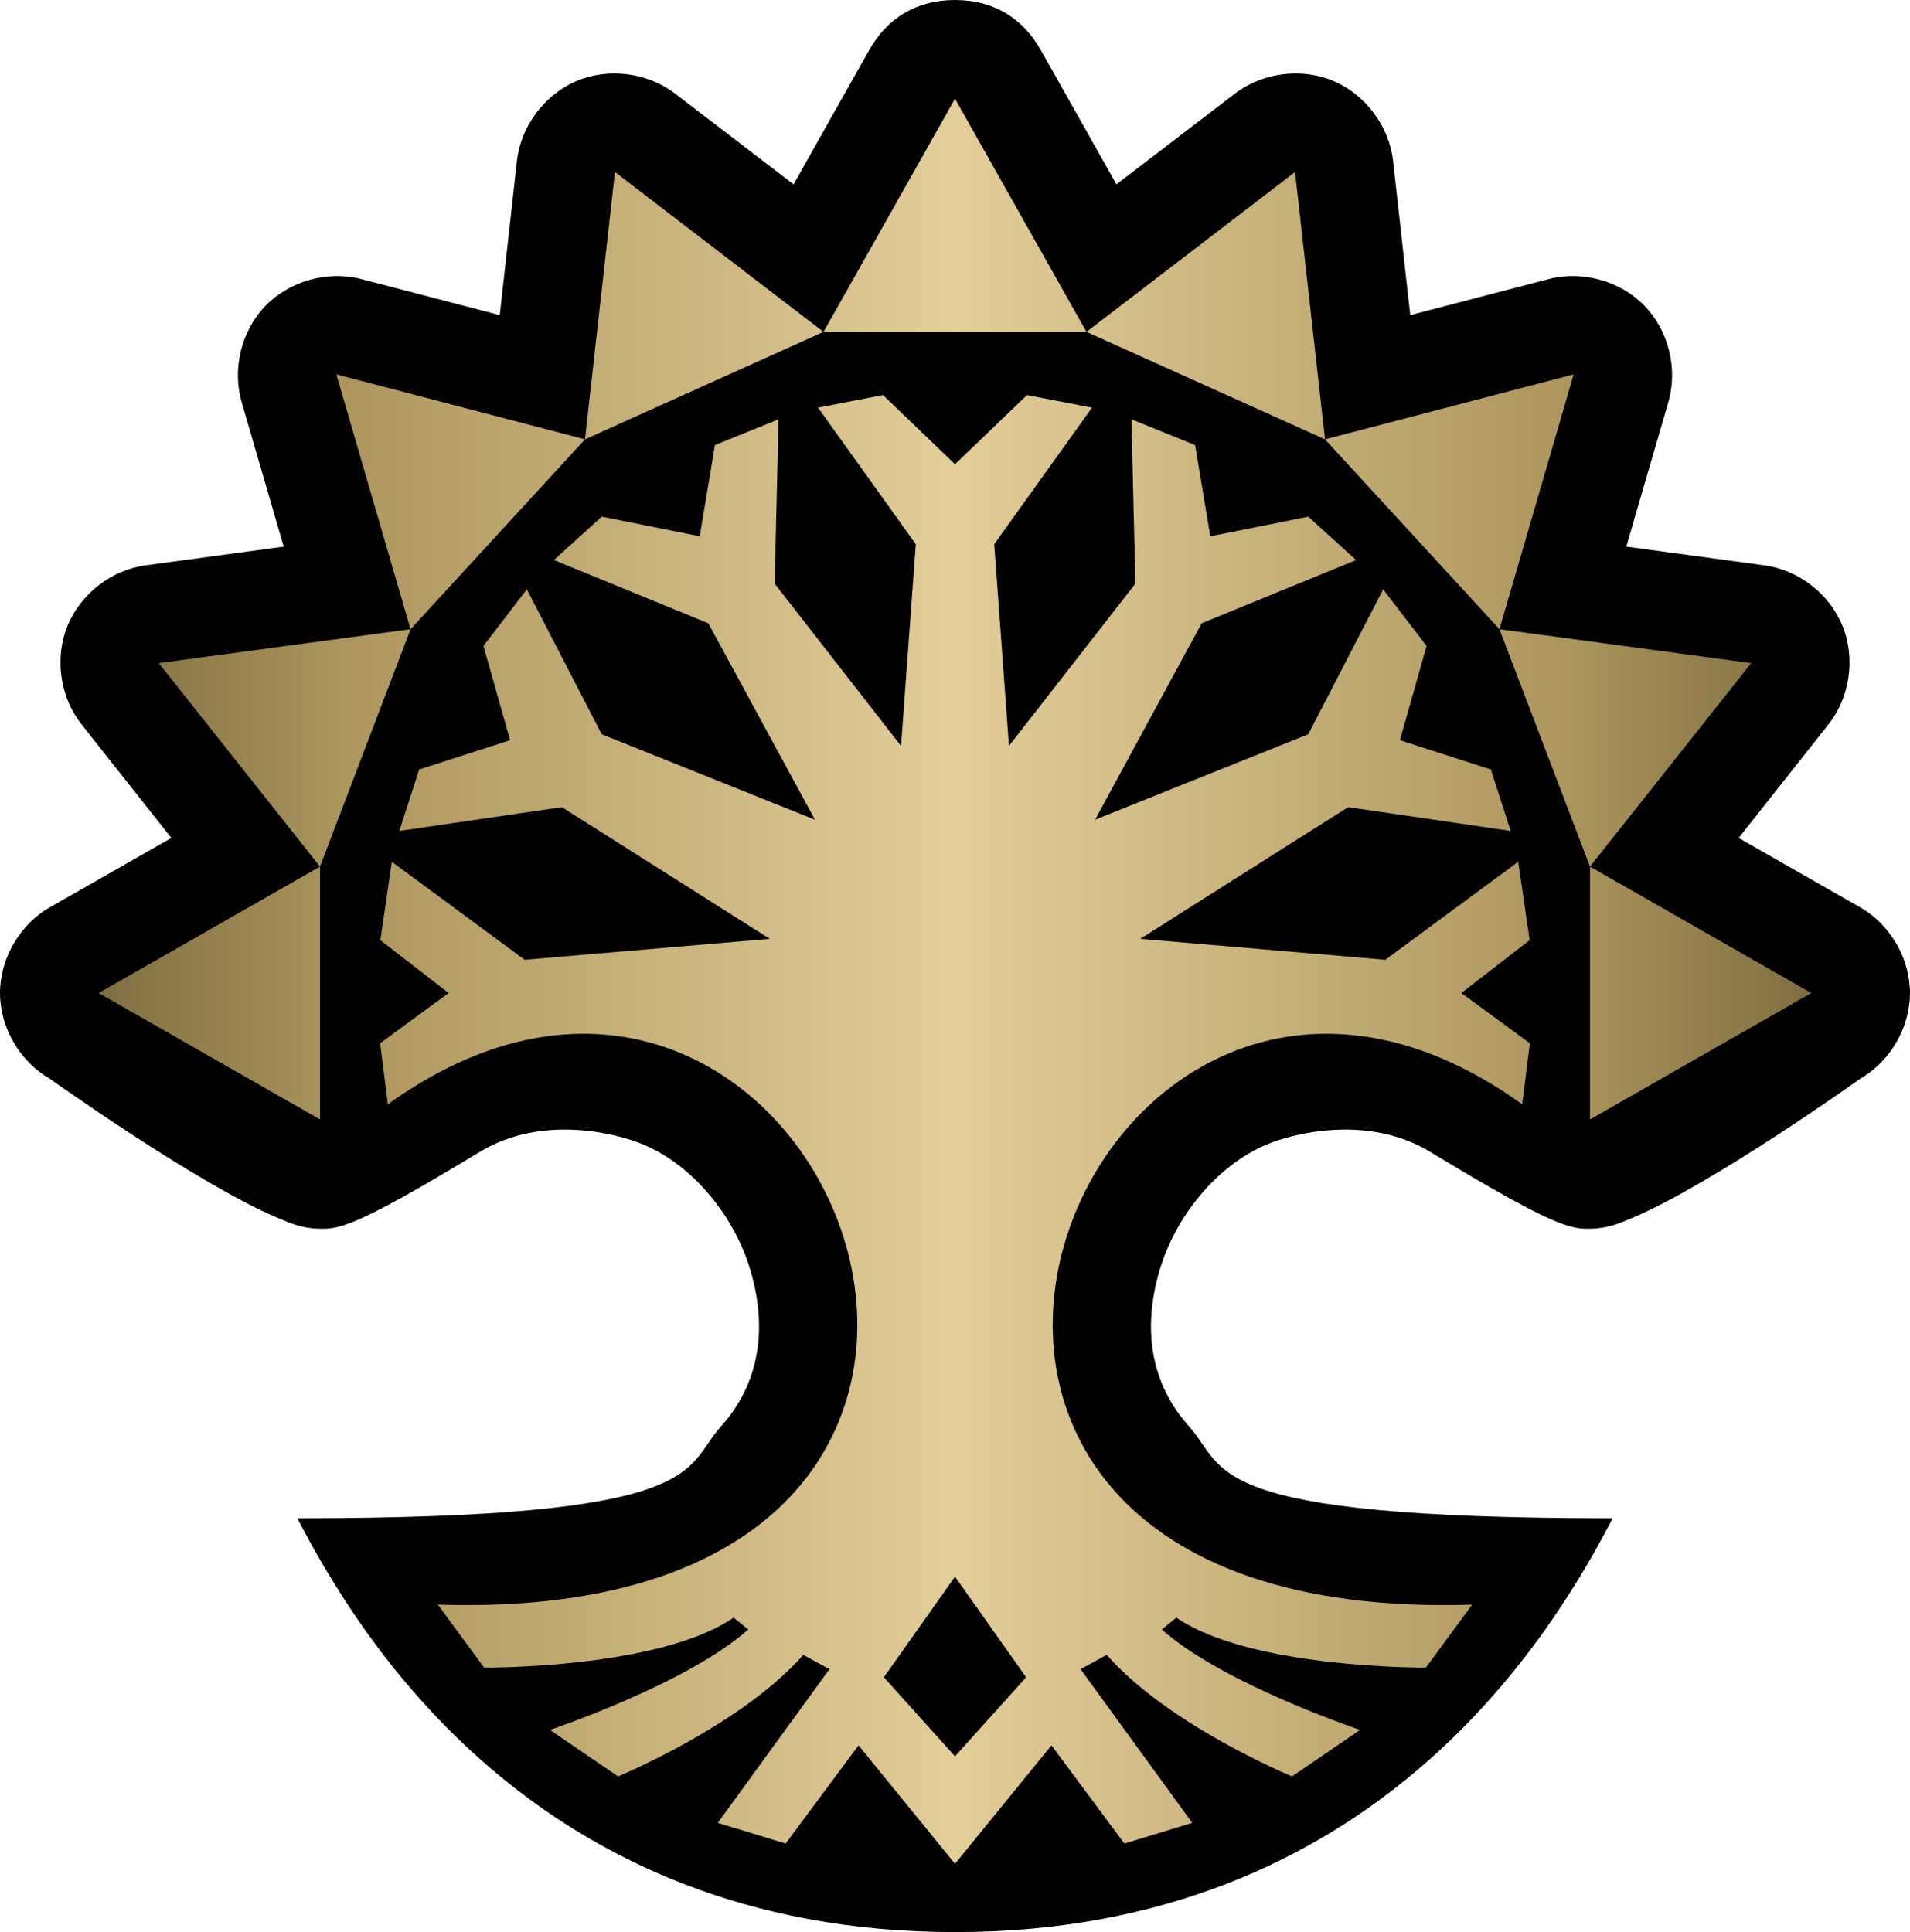 <?xml version="1.0" encoding="UTF-8" standalone="no"?>
<!-- Created with Inkscape (http://www.inkscape.org/) -->

<svg
   xmlns:dc="http://purl.org/dc/elements/1.1/"
   xmlns:cc="http://creativecommons.org/ns#"
   xmlns:rdf="http://www.w3.org/1999/02/22-rdf-syntax-ns#"
   xmlns:svg="http://www.w3.org/2000/svg"
   xmlns="http://www.w3.org/2000/svg"
   xmlns:xlink="http://www.w3.org/1999/xlink"
   version="1.1"
   width="271"
   height="274.156"
   id="svg2">
  <defs
     id="d1">
    <linearGradient
       id="g1">
      <stop
         id="s1"
         style="stop-color:#7f6e41;stop-opacity:1"
         offset="0" />
      <stop
         id="s2"
         style="stop-color:#ae975f;stop-opacity:1"
         offset="0.15" />
      <stop
         id="s3"
         style="stop-color:#e3cd99;stop-opacity:1"
         offset="0.5" />
      <stop
         id="s4"
         style="stop-color:#ae975f;stop-opacity:1"
         offset="0.85" />
      <stop
         id="s5"
         style="stop-color:#7f6e41;stop-opacity:1"
         offset="1" />
    </linearGradient>
    <linearGradient
       x1="364.5"
       y1="190.5"
       x2="607.5"
       y2="190.5"
       id="g2"
       xlink:href="#g1"
       gradientUnits="userSpaceOnUse"
       gradientTransform="translate(-350.5,-49.594)" />
  </defs>
  <path
     d="m 135.5,0 c -5.573,0 -9.671,2.652 -12.188,7.125 l -10.719,19.031 -16.812,-12.875 c -3.915,-3.003 -9.461,-3.716 -14,-1.781 -4.539,1.935 -7.892,6.44 -8.438,11.344 l -2.438,21.875 L 51.25,39.594 C 46.493,38.359 41.115,39.853 37.688,43.375 34.26,46.897 32.918,52.31 34.281,57.031 L 40.25,77.562 20.656,80.219 c -4.868,0.662 -9.257,4.069 -11.094,8.625 -1.836,4.556 -1.049,10.085 2,13.938 l 12.75,16.125 -17.25,9.844 C 2.801,131.185 0,135.998 0,140.906 c 0,4.908 2.801,9.721 7.062,12.156 0,0 20.62,14.743 32.188,19.688 1.877,0.802 3.571,1.542 5.906,1.594 2.777,0.061 4.668,0.185 22.875,-10.875 8.966,-5.447 19.651,-2.573 23.188,-1.094 7.073,2.959 13.057,10.165 15.344,18.188 2.286,8.023 1.224,15.71 -4.25,21.812 -5.474,6.103 -1.522,13.062 -60.125,13.062 8.525,16.379 33.562,58.719 93.312,58.719 59.75,0 84.787,-42.34 93.312,-58.719 -58.603,0 -54.651,-6.96 -60.125,-13.062 -5.474,-6.103 -6.536,-13.79 -4.25,-21.812 2.286,-8.023 8.271,-15.228 15.344,-18.188 3.536,-1.48 14.221,-4.353 23.188,1.094 18.207,11.06 20.098,10.936 22.875,10.875 2.335,-0.052 4.03,-0.792 5.906,-1.594 11.567,-4.945 32.188,-19.688 32.188,-19.688 4.261,-2.435 7.062,-7.248 7.062,-12.156 0,-4.908 -2.801,-9.721 -7.062,-12.156 l -17.25,-9.844 12.75,-16.125 c 3.049,-3.852 3.836,-9.381 2,-13.938 -1.836,-4.556 -6.226,-7.963 -11.094,-8.625 L 230.75,77.562 236.719,57.031 C 238.082,52.31 236.74,46.897 233.312,43.375 229.885,39.853 224.507,38.359 219.75,39.594 l -19.656,5.125 -2.438,-21.875 c -0.545,-4.904 -3.898,-9.409 -8.438,-11.344 -4.539,-1.935 -10.085,-1.222 -14,1.781 l -16.812,12.875 L 147.688,7.125 C 145.171,2.652 141.073,0 135.5,0 z"
     id="p1"
     style="fill:#000000;fill-opacity:1;stroke:none" />
  <path
     d="m 135.5,14 -18.656,33.094 37.312,0 L 135.5,14 z m 18.656,33.094 33.844,15.25 -4.25,-37.938 -29.594,22.688 z M 188,62.344 212.75,89.281 223.281,53.125 188,62.344 z m 24.75,26.938 12.844,33.688 22.875,-28.875 -35.719,-4.812 z m 12.844,33.688 0,35.875 L 257,140.906 225.594,122.969 z m -108.75,-75.875 L 87.25,24.406 83,62.344 l 33.844,-15.25 z M 83,62.344 47.719,53.125 58.25,89.281 83,62.344 z m -24.75,26.938 -35.719,4.812 22.875,28.875 L 58.25,89.281 z M 45.406,122.969 14,140.906 l 31.406,17.938 0,-35.875 z m 79.875,-66.906 -9.219,1.781 13.875,19.375 -2.094,28.625 L 109.906,82.812 110.469,59.5 101.438,63.156 99.281,76.094 85.375,73.312 78.594,79.469 100.5,88.438 l 15.125,27.875 -30.25,-12.125 -10.625,-20.562 -6.156,8.031 3.781,13.375 -12.906,4.156 -2.812,8.719 23.062,-3.375 29.5,18.688 -34.781,2.969 -18.844,-13.906 -1.625,11.125 9.688,7.5 -9.719,7.125 1.094,8.656 c 61.985,-44.536 108.989,74.279 7.094,71 l 6.562,8.938 c 0,0 24.806,0.188 35.406,-7.094 l 2.062,1.688 c -8.58,7.686 -28.125,14.25 -28.125,14.25 l 9.656,6.594 c 0,0 17.54,-7.246 26.281,-17.25 l 3.719,2.031 -15.844,21.812 9.625,2.938 10.344,-13.938 13.688,16.812 13.688,-16.812 10.344,13.938 9.625,-2.938 -15.844,-21.812 3.719,-2.031 c 8.742,10.004 26.281,17.25 26.281,17.25 l 9.656,-6.594 c 0,0 -19.545,-6.564 -28.125,-14.25 l 2.062,-1.688 c 10.6,7.282 35.406,7.094 35.406,7.094 l 6.562,-8.938 c -101.895,3.279 -54.891,-115.536 7.094,-71 l 1.094,-8.656 -9.719,-7.125 9.688,-7.5 -1.625,-11.125 -18.844,13.906 -34.781,-2.969 29.5,-18.688 23.062,3.375 -2.812,-8.719 -12.906,-4.156 3.781,-13.375 -6.156,-8.031 -10.625,20.562 -30.25,12.125 15.125,-27.875 21.906,-8.969 -6.781,-6.156 -13.906,2.781 -2.156,-12.938 -9.031,-3.656 0.562,23.312 -17.938,23.031 -2.094,-28.625 13.875,-19.375 L 145.719,56.062 135.5,65.875 125.281,56.062 z M 135.5,223.719 145.594,238 135.5,249.219 125.406,238 135.5,223.719 z"
     id="path3124"
     style="fill:url(#g2);fill-opacity:1;stroke:none" />
</svg>
